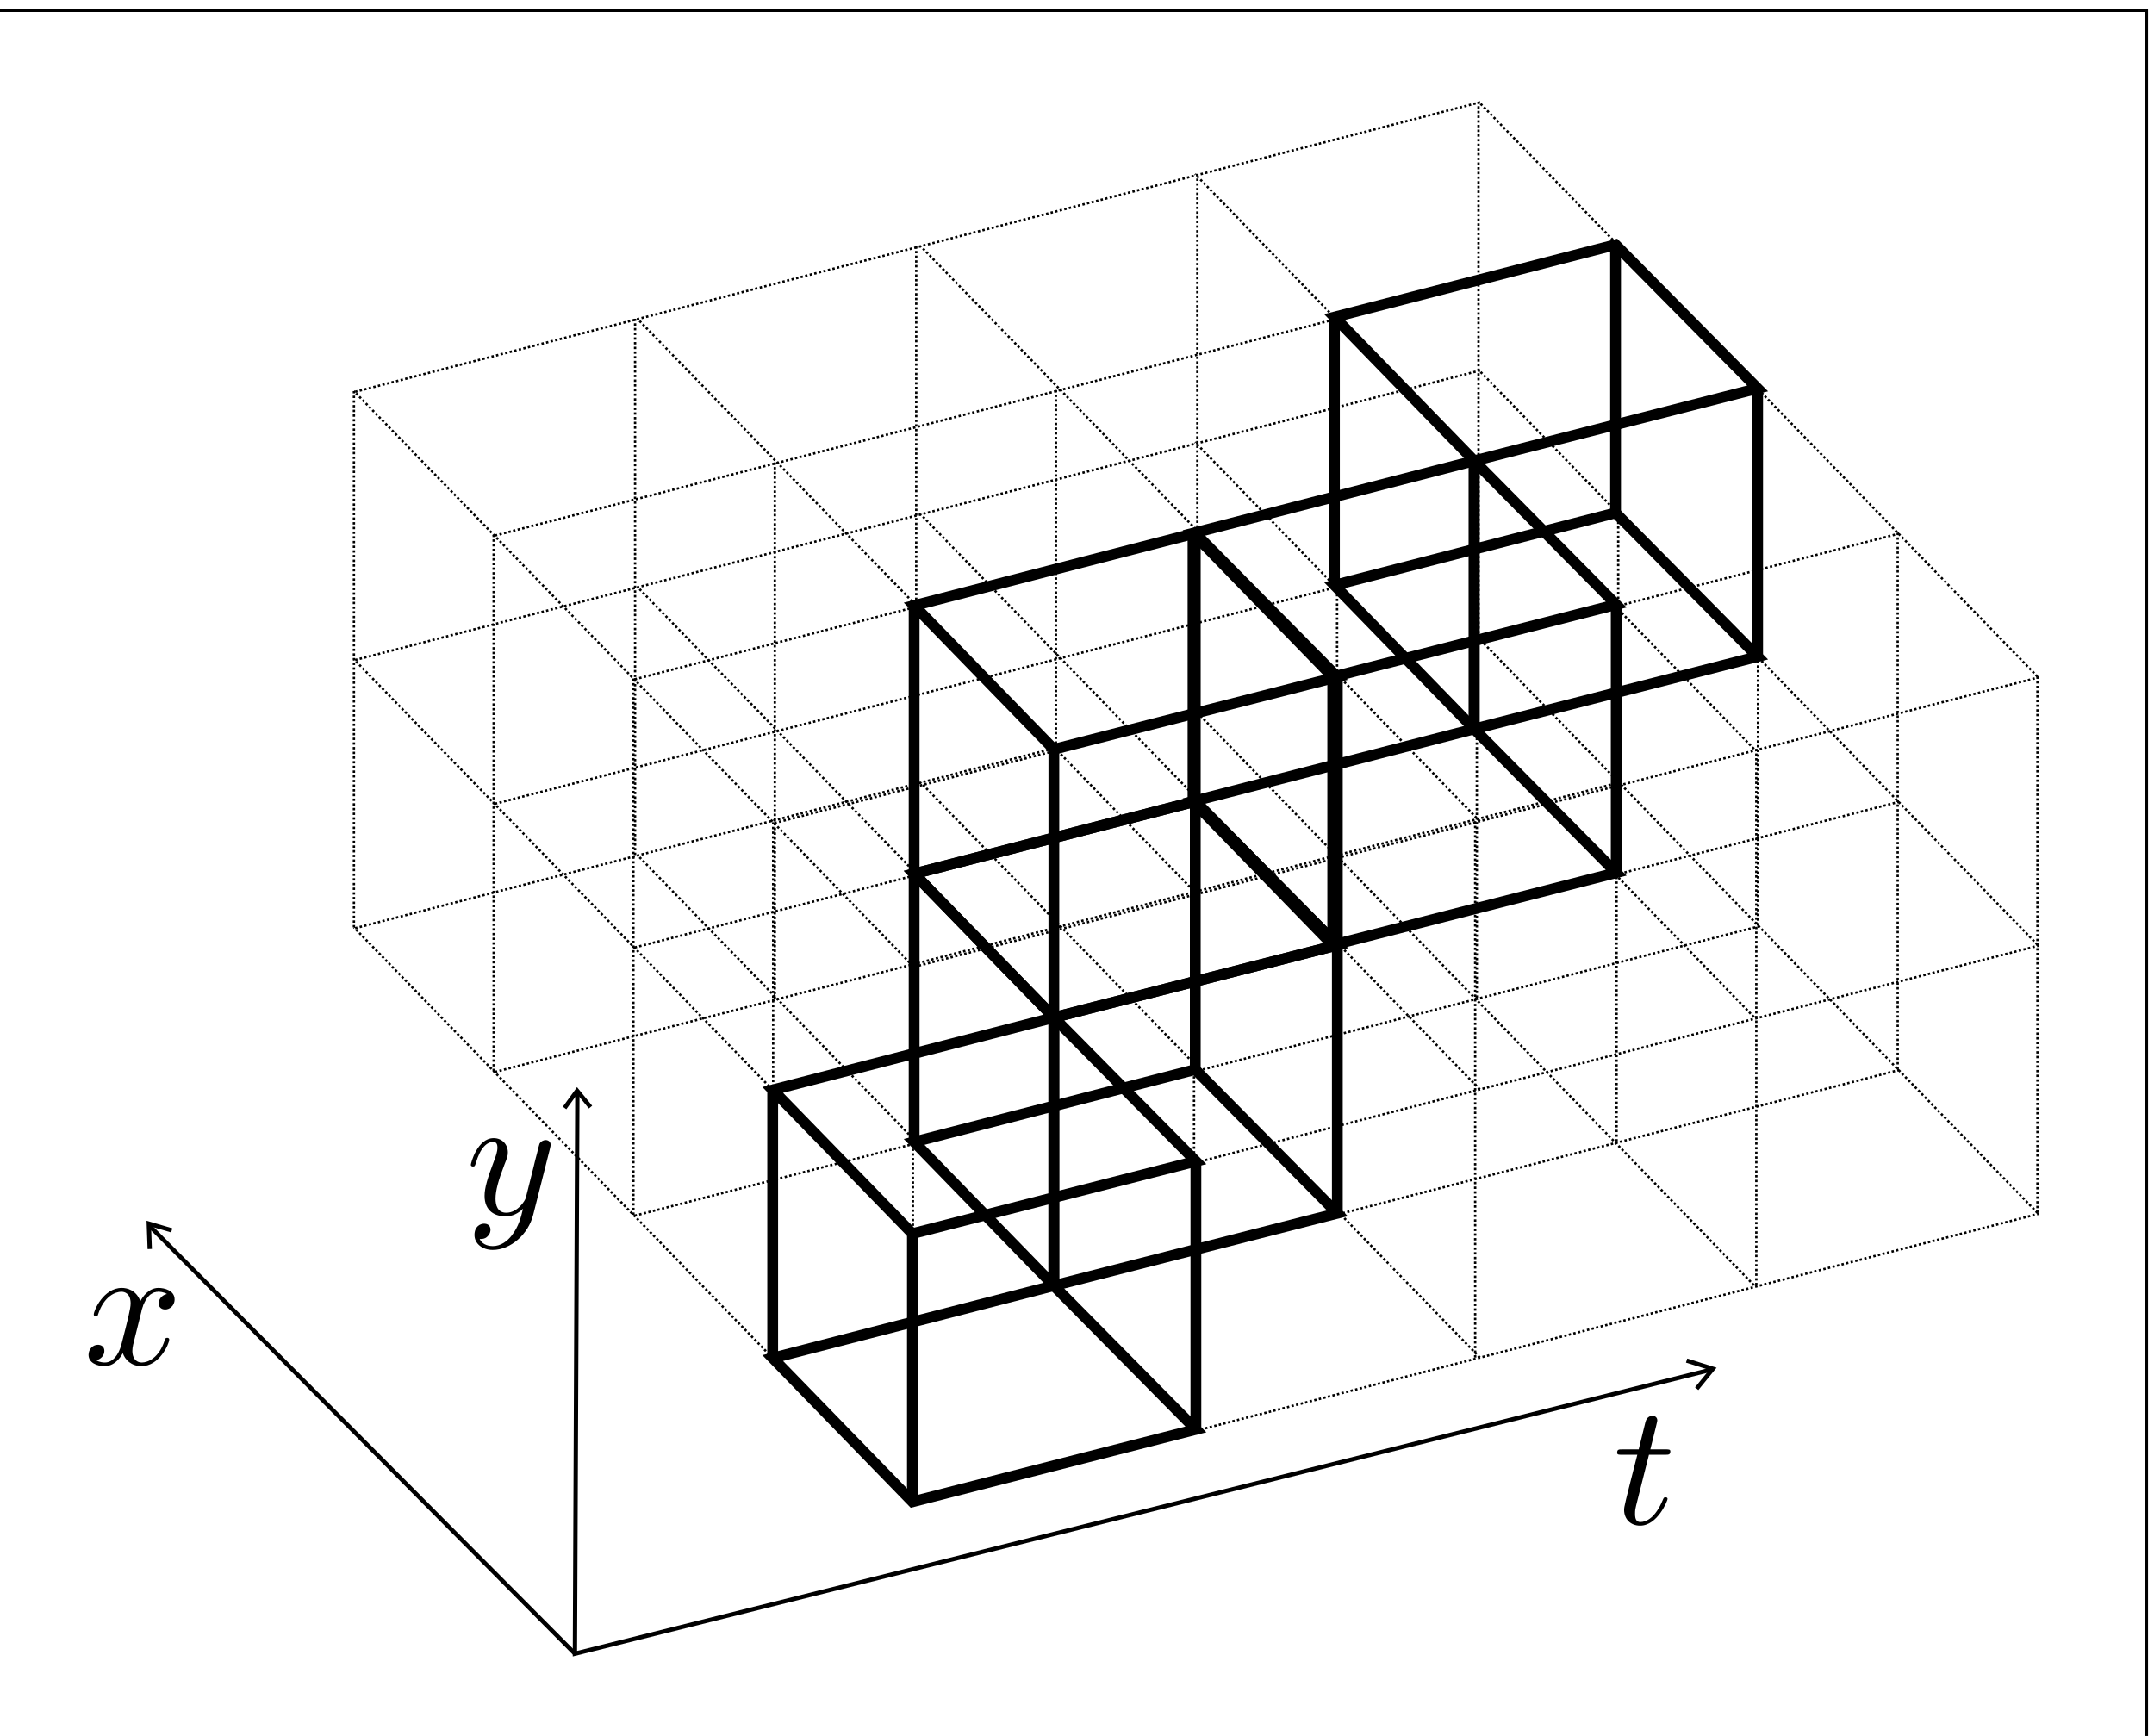 <?xml version="1.0" encoding="UTF-8" standalone="no"?>
<svg
   xmlns:ns0="http://www.iki.fi/pav/software/textext/"
   xmlns:dc="http://purl.org/dc/elements/1.1/"
   xmlns:cc="http://creativecommons.org/ns#"
   xmlns:rdf="http://www.w3.org/1999/02/22-rdf-syntax-ns#"
   xmlns:svg="http://www.w3.org/2000/svg"
   xmlns="http://www.w3.org/2000/svg"
   xmlns:sodipodi="http://sodipodi.sourceforge.net/DTD/sodipodi-0.dtd"
   xmlns:inkscape="http://www.inkscape.org/namespaces/inkscape"
   width="64.802mm"
   height="52.229mm"
   viewBox="0 0 64.802 52.229"
   version="1.1"
   id="svg359"
   inkscape:version="1.0.2 (1.0.2+r75+1)"
   sodipodi:docname="cp_scheme.svg">
  <defs
     id="defs353" />
  <sodipodi:namedview
     id="base"
     pagecolor="#ffffff"
     bordercolor="#666666"
     borderopacity="1.0"
     inkscape:pageopacity="0.0"
     inkscape:pageshadow="2"
     inkscape:zoom="2.8"
     inkscape:cx="127.20648"
     inkscape:cy="106.05061"
     inkscape:document-units="mm"
     inkscape:current-layer="g9091"
     inkscape:document-rotation="0"
     showgrid="false"
     inkscape:window-width="1920"
     inkscape:window-height="1016"
     inkscape:window-x="0"
     inkscape:window-y="27"
     inkscape:window-maximized="1" />
  <g
     inkscape:label="Layer 1"
     inkscape:groupmode="layer"
     id="layer1"
     transform="translate(-67.385,-88.034)">
    <g
       style="font-style:normal;font-variant:normal;font-weight:normal;font-stretch:normal;letter-spacing:normal;word-spacing:normal;text-anchor:start;display:inline;fill:none;stroke:#000000;stroke-linecap:butt;stroke-linejoin:miter;stroke-miterlimit:10.433;stroke-dasharray:none;stroke-dashoffset:0;stroke-opacity:1"
       ns0:preamble="/home/macaco/.config/inkscape/extensions/preamble.ini"
       ns0:text="$(x, y, t)$"
       word-spacing="normal"
       letter-spacing="normal"
       font-size-adjust="none"
       font-stretch="normal"
       font-weight="normal"
       font-variant="normal"
       font-style="normal"
       stroke-miterlimit="10.433"
       xml:space="preserve"
       transform="matrix(0.523,0,0,-0.523,-64.196,383.888)"
       id="g8240-1"><g
         id="g9091"
         transform="translate(-18.68,4.193)"><g
           transform="matrix(0.248,0,0,-0.248,325.639,781.532)"
           id="g6651"><path
             style="fill:none;fill-rule:evenodd;stroke:#000000;stroke-width:1px;stroke-linecap:butt;stroke-linejoin:miter;stroke-opacity:1"
             d="m -89.349,1140.96 -0.567,129.884 263.172,-65.793"
             id="path6633"
             inkscape:connector-curvature="0" /><path
             style="fill:none;fill-rule:evenodd;stroke:#000000;stroke-width:1px;stroke-linecap:butt;stroke-linejoin:miter;stroke-opacity:1"
             d="m -89.916,1270.844 -98.689,-99.257"
             id="path6635"
             inkscape:connector-curvature="0" /><path
             style="fill:none;fill-rule:evenodd;stroke:#000000;stroke-width:1px;stroke-linecap:butt;stroke-linejoin:miter;stroke-opacity:1"
             d="M -189.173,1170.879 Z"
             id="path6643"
             inkscape:connector-curvature="0" /><path
             style="fill:none;fill-rule:evenodd;stroke:#000000;stroke-width:1px;stroke-linecap:butt;stroke-linejoin:miter;stroke-opacity:1"
             d="m -188.535,1176.976 -0.213,-5.885 5.317,1.56"
             id="path6645"
             inkscape:connector-curvature="0" /><path
             style="fill:none;fill-rule:evenodd;stroke:#000000;stroke-width:1px;stroke-linecap:butt;stroke-linejoin:miter;stroke-opacity:1"
             d="m 167.938,1202.854 6.097,1.914 -3.758,4.608"
             id="path6647"
             inkscape:connector-curvature="0" /><path
             style="fill:none;fill-rule:evenodd;stroke:#000000;stroke-width:1px;stroke-linecap:butt;stroke-linejoin:miter;stroke-opacity:1"
             d="m -92.314,1144.265 2.908,-4.011 3.108,3.81"
             id="path6649"
             inkscape:connector-curvature="0" /></g><path
           inkscape:connector-curvature="0"
           id="path8224"
           d="M 611.386,527.577 551.733,466.22"
           style="fill:none;fill-rule:evenodd;stroke:#000000;stroke-width:0.25;stroke-linecap:butt;stroke-linejoin:miter;stroke-miterlimit:4;stroke-dasharray:0.25, 0.25;stroke-dashoffset:0;stroke-opacity:1"
           transform="matrix(0.539,0,0,-0.539,-6.756,759.436)" /><path
           inkscape:connector-curvature="0"
           id="path8224-2"
           d="M 611.386,470.339 551.733,408.983"
           style="fill:none;fill-rule:evenodd;stroke:#000000;stroke-width:0.25;stroke-linecap:butt;stroke-linejoin:miter;stroke-miterlimit:4;stroke-dasharray:0.25, 0.25;stroke-dashoffset:0;stroke-opacity:1"
           transform="matrix(0.539,0,0,-0.539,-6.756,759.436)" /><path
           inkscape:connector-curvature="0"
           id="path8224-9"
           d="M 611.386,498.958 551.733,437.602"
           style="fill:none;fill-rule:evenodd;stroke:#000000;stroke-width:0.25;stroke-linecap:butt;stroke-linejoin:miter;stroke-miterlimit:4;stroke-dasharray:0.25, 0.25;stroke-dashoffset:0;stroke-opacity:1"
           transform="matrix(0.539,0,0,-0.539,-6.756,759.436)" /><path
           inkscape:connector-curvature="0"
           id="path8224-1"
           d="M 671.89,512.131 612.238,450.775"
           style="fill:none;fill-rule:evenodd;stroke:#000000;stroke-width:0.25;stroke-linecap:butt;stroke-linejoin:miter;stroke-miterlimit:4;stroke-dasharray:0.25, 0.25;stroke-dashoffset:0;stroke-opacity:1"
           transform="matrix(0.539,0,0,-0.539,-6.756,759.436)" /><path
           inkscape:connector-curvature="0"
           id="path8224-2-0"
           d="M 671.89,454.894 612.238,393.537"
           style="fill:none;fill-rule:evenodd;stroke:#000000;stroke-width:0.25;stroke-linecap:butt;stroke-linejoin:miter;stroke-miterlimit:4;stroke-dasharray:0.25, 0.25;stroke-dashoffset:0;stroke-opacity:1"
           transform="matrix(0.539,0,0,-0.539,-6.756,759.436)" /><path
           inkscape:connector-curvature="0"
           id="path8224-9-4"
           d="M 671.89,483.513 612.238,422.156"
           style="fill:none;fill-rule:evenodd;stroke:#000000;stroke-width:0.25;stroke-linecap:butt;stroke-linejoin:miter;stroke-miterlimit:4;stroke-dasharray:0.25, 0.25;stroke-dashoffset:0;stroke-opacity:1"
           transform="matrix(0.539,0,0,-0.539,-6.756,759.436)" /><path
           inkscape:connector-curvature="0"
           id="path8224-22"
           d="M 641.638,519.854 581.986,458.498"
           style="fill:none;fill-rule:evenodd;stroke:#000000;stroke-width:0.25;stroke-linecap:butt;stroke-linejoin:miter;stroke-miterlimit:4;stroke-dasharray:0.25, 0.25;stroke-dashoffset:0;stroke-opacity:1"
           transform="matrix(0.539,0,0,-0.539,-6.756,759.436)" /><path
           inkscape:connector-curvature="0"
           id="path8224-2-05"
           d="M 641.638,462.616 581.986,401.26"
           style="fill:none;fill-rule:evenodd;stroke:#000000;stroke-width:0.25;stroke-linecap:butt;stroke-linejoin:miter;stroke-miterlimit:4;stroke-dasharray:0.25, 0.25;stroke-dashoffset:0;stroke-opacity:1"
           transform="matrix(0.539,0,0,-0.539,-6.756,759.436)" /><path
           inkscape:connector-curvature="0"
           id="path8224-9-5"
           d="M 641.638,491.235 581.986,429.879"
           style="fill:none;fill-rule:evenodd;stroke:#000000;stroke-width:0.25;stroke-linecap:butt;stroke-linejoin:miter;stroke-miterlimit:4;stroke-dasharray:0.25, 0.25;stroke-dashoffset:0;stroke-opacity:1"
           transform="matrix(0.539,0,0,-0.539,-6.756,759.436)" /><path
           inkscape:connector-curvature="0"
           id="path8224-0"
           d="M 701.148,504.409 641.496,443.052"
           style="fill:none;fill-rule:evenodd;stroke:#000000;stroke-width:0.25;stroke-linecap:butt;stroke-linejoin:miter;stroke-miterlimit:4;stroke-dasharray:0.25, 0.25;stroke-dashoffset:0;stroke-opacity:1"
           transform="matrix(0.539,0,0,-0.539,-6.756,759.436)" /><path
           inkscape:connector-curvature="0"
           id="path8224-2-2"
           d="M 701.148,447.171 641.496,385.814"
           style="fill:none;fill-rule:evenodd;stroke:#000000;stroke-width:0.25;stroke-linecap:butt;stroke-linejoin:miter;stroke-miterlimit:4;stroke-dasharray:0.25, 0.25;stroke-dashoffset:0;stroke-opacity:1"
           transform="matrix(0.539,0,0,-0.539,-6.756,759.436)" /><path
           inkscape:connector-curvature="0"
           id="path8224-9-8"
           d="M 701.148,475.79 641.496,414.433"
           style="fill:none;fill-rule:evenodd;stroke:#000000;stroke-width:0.25;stroke-linecap:butt;stroke-linejoin:miter;stroke-miterlimit:4;stroke-dasharray:0.25, 0.25;stroke-dashoffset:0;stroke-opacity:1"
           transform="matrix(0.539,0,0,-0.539,-6.756,759.436)" /><path
           inkscape:connector-curvature="0"
           id="path8224-8"
           d="m 731.4,496.686 -59.652,-61.357"
           style="fill:none;fill-rule:evenodd;stroke:#000000;stroke-width:0.25;stroke-linecap:butt;stroke-linejoin:miter;stroke-miterlimit:4;stroke-dasharray:0.25, 0.25;stroke-dashoffset:0;stroke-opacity:1"
           transform="matrix(0.539,0,0,-0.539,-6.756,759.436)" /><path
           inkscape:connector-curvature="0"
           id="path8224-2-04"
           d="m 731.4,439.448 -59.652,-61.357"
           style="fill:none;fill-rule:evenodd;stroke:#000000;stroke-width:0.25;stroke-linecap:butt;stroke-linejoin:miter;stroke-miterlimit:4;stroke-dasharray:0.25, 0.25;stroke-dashoffset:0;stroke-opacity:1"
           transform="matrix(0.539,0,0,-0.539,-6.756,759.436)" /><path
           inkscape:connector-curvature="0"
           id="path8224-9-0"
           d="m 731.4,468.067 -59.652,-61.357"
           style="fill:none;fill-rule:evenodd;stroke:#000000;stroke-width:0.25;stroke-linecap:butt;stroke-linejoin:miter;stroke-miterlimit:4;stroke-dasharray:0.25, 0.25;stroke-dashoffset:0;stroke-opacity:1"
           transform="matrix(0.539,0,0,-0.539,-6.756,759.436)" /><g
           style="stroke-width:0.5;stroke-miterlimit:4;stroke-dasharray:0.5, 0.5;stroke-dashoffset:0"
           transform="matrix(0.27,0,0,-0.27,297.135,892.035)"
           id="g8344"><path
             style="fill:none;fill-rule:evenodd;stroke:#000000;stroke-width:0.5;stroke-linecap:butt;stroke-linejoin:miter;stroke-miterlimit:4;stroke-dasharray:0.5, 0.5;stroke-dashoffset:0;stroke-opacity:1"
             d="M 95.268,1544.509 334.902,1482.828"
             id="path8312"
             inkscape:connector-curvature="0" /><path
             style="fill:none;fill-rule:evenodd;stroke:#000000;stroke-width:0.5;stroke-linecap:butt;stroke-linejoin:miter;stroke-miterlimit:4;stroke-dasharray:0.5, 0.5;stroke-dashoffset:0;stroke-opacity:1"
             d="M 95.268,1487.366 334.902,1425.685"
             id="path8312-9"
             inkscape:connector-curvature="0" /><path
             style="fill:none;fill-rule:evenodd;stroke:#000000;stroke-width:0.5;stroke-linecap:butt;stroke-linejoin:miter;stroke-miterlimit:4;stroke-dasharray:0.5, 0.5;stroke-dashoffset:0;stroke-opacity:1"
             d="M 95.268,1430.222 334.902,1368.541"
             id="path8312-9-1"
             inkscape:connector-curvature="0" /></g><g
           style="stroke-width:0.5;stroke-miterlimit:4;stroke-dasharray:0.5, 0.5;stroke-dashoffset:0"
           id="g8344-9"
           transform="matrix(0.27,0,0,-0.27,289.095,900.305)"><path
             style="fill:none;fill-rule:evenodd;stroke:#000000;stroke-width:0.5;stroke-linecap:butt;stroke-linejoin:miter;stroke-miterlimit:4;stroke-dasharray:0.5, 0.5;stroke-dashoffset:0;stroke-opacity:1"
             d="M 95.268,1544.509 334.902,1482.828"
             id="path8312-6"
             inkscape:connector-curvature="0" /><path
             style="fill:none;fill-rule:evenodd;stroke:#000000;stroke-width:0.5;stroke-linecap:butt;stroke-linejoin:miter;stroke-miterlimit:4;stroke-dasharray:0.5, 0.5;stroke-dashoffset:0;stroke-opacity:1"
             d="M 95.268,1487.366 334.902,1425.685"
             id="path8312-9-2"
             inkscape:connector-curvature="0" /><path
             style="fill:none;fill-rule:evenodd;stroke:#000000;stroke-width:0.5;stroke-linecap:butt;stroke-linejoin:miter;stroke-miterlimit:4;stroke-dasharray:0.5, 0.5;stroke-dashoffset:0;stroke-opacity:1"
             d="M 95.268,1430.222 334.902,1368.541"
             id="path8312-9-1-5"
             inkscape:connector-curvature="0" /></g><g
           style="stroke-width:0.5;stroke-miterlimit:4;stroke-dasharray:0.5, 0.5;stroke-dashoffset:0"
           id="g8344-4"
           transform="matrix(0.27,0,0,-0.27,281.055,908.575)"><path
             style="fill:none;fill-rule:evenodd;stroke:#000000;stroke-width:0.5;stroke-linecap:butt;stroke-linejoin:miter;stroke-miterlimit:4;stroke-dasharray:0.5, 0.5;stroke-dashoffset:0;stroke-opacity:1"
             d="M 95.268,1544.509 334.902,1482.828"
             id="path8312-4"
             inkscape:connector-curvature="0" /><path
             style="fill:none;fill-rule:evenodd;stroke:#000000;stroke-width:0.5;stroke-linecap:butt;stroke-linejoin:miter;stroke-miterlimit:4;stroke-dasharray:0.5, 0.5;stroke-dashoffset:0;stroke-opacity:1"
             d="M 95.268,1487.366 334.902,1425.685"
             id="path8312-9-9"
             inkscape:connector-curvature="0" /><path
             style="fill:none;fill-rule:evenodd;stroke:#000000;stroke-width:0.5;stroke-linecap:butt;stroke-linejoin:miter;stroke-miterlimit:4;stroke-dasharray:0.5, 0.5;stroke-dashoffset:0;stroke-opacity:1"
             d="M 95.268,1430.222 334.902,1368.541"
             id="path8312-9-1-9"
             inkscape:connector-curvature="0" /></g><g
           style="stroke-width:0.5;stroke-miterlimit:4;stroke-dasharray:0.5, 0.5;stroke-dashoffset:0"
           id="g8344-3"
           transform="matrix(0.27,0,0,-0.27,273.015,916.845)"><path
             style="fill:none;fill-rule:evenodd;stroke:#000000;stroke-width:0.5;stroke-linecap:butt;stroke-linejoin:miter;stroke-miterlimit:4;stroke-dasharray:0.5, 0.5;stroke-dashoffset:0;stroke-opacity:1"
             d="M 95.268,1544.509 334.902,1482.828"
             id="path8312-60"
             inkscape:connector-curvature="0" /><path
             style="fill:none;fill-rule:evenodd;stroke:#000000;stroke-width:0.5;stroke-linecap:butt;stroke-linejoin:miter;stroke-miterlimit:4;stroke-dasharray:0.5, 0.5;stroke-dashoffset:0;stroke-opacity:1"
             d="M 95.268,1487.366 334.902,1425.685"
             id="path8312-9-5"
             inkscape:connector-curvature="0" /><path
             style="fill:none;fill-rule:evenodd;stroke:#000000;stroke-width:0.5;stroke-linecap:butt;stroke-linejoin:miter;stroke-miterlimit:4;stroke-dasharray:0.5, 0.5;stroke-dashoffset:0;stroke-opacity:1"
             d="M 95.268,1430.222 334.902,1368.541"
             id="path8312-9-1-0"
             inkscape:connector-curvature="0" /></g><g
           style="stroke-width:0.5;stroke-miterlimit:4;stroke-dasharray:0.5, 0.5;stroke-dashoffset:0"
           id="g8344-2"
           transform="matrix(0.27,0,0,-0.27,264.975,925.114)"><path
             style="fill:none;fill-rule:evenodd;stroke:#000000;stroke-width:0.5;stroke-linecap:butt;stroke-linejoin:miter;stroke-miterlimit:4;stroke-dasharray:0.5, 0.5;stroke-dashoffset:0;stroke-opacity:1"
             d="M 95.268,1544.509 334.902,1482.828"
             id="path8312-94"
             inkscape:connector-curvature="0" /><path
             style="fill:none;fill-rule:evenodd;stroke:#000000;stroke-width:0.5;stroke-linecap:butt;stroke-linejoin:miter;stroke-miterlimit:4;stroke-dasharray:0.5, 0.5;stroke-dashoffset:0;stroke-opacity:1"
             d="M 95.268,1487.366 334.902,1425.685"
             id="path8312-9-3"
             inkscape:connector-curvature="0" /><path
             style="fill:none;fill-rule:evenodd;stroke:#000000;stroke-width:0.5;stroke-linecap:butt;stroke-linejoin:miter;stroke-miterlimit:4;stroke-dasharray:0.5, 0.5;stroke-dashoffset:0;stroke-opacity:1"
             d="M 95.268,1430.222 334.902,1368.541"
             id="path8312-9-1-51"
             inkscape:connector-curvature="0" /></g><path
           inkscape:connector-curvature="0"
           id="path8431"
           d="M 611.386,527.577 V 470.339"
           style="fill:none;fill-rule:evenodd;stroke:#000000;stroke-width:0.25;stroke-linecap:butt;stroke-linejoin:miter;stroke-miterlimit:4;stroke-dasharray:0.25, 0.25;stroke-dashoffset:0;stroke-opacity:1"
           transform="matrix(0.539,0,0,-0.539,-6.756,759.436)" /><path
           inkscape:connector-curvature="0"
           id="path8431-7"
           d="M 641.389,519.854 V 462.617"
           style="fill:none;fill-rule:evenodd;stroke:#000000;stroke-width:0.25;stroke-linecap:butt;stroke-linejoin:miter;stroke-miterlimit:4;stroke-dasharray:0.25, 0.25;stroke-dashoffset:0;stroke-opacity:1"
           transform="matrix(0.539,0,0,-0.539,-6.756,759.436)" /><path
           inkscape:connector-curvature="0"
           id="path8431-7-4"
           d="M 671.393,512.131 V 454.894"
           style="fill:none;fill-rule:evenodd;stroke:#000000;stroke-width:0.25;stroke-linecap:butt;stroke-linejoin:miter;stroke-miterlimit:4;stroke-dasharray:0.25, 0.25;stroke-dashoffset:0;stroke-opacity:1"
           transform="matrix(0.539,0,0,-0.539,-6.756,759.436)" /><path
           inkscape:connector-curvature="0"
           id="path8431-7-4-3"
           d="M 701.397,504.409 V 447.171"
           style="fill:none;fill-rule:evenodd;stroke:#000000;stroke-width:0.25;stroke-linecap:butt;stroke-linejoin:miter;stroke-miterlimit:4;stroke-dasharray:0.25, 0.25;stroke-dashoffset:0;stroke-opacity:1"
           transform="matrix(0.539,0,0,-0.539,-6.756,759.436)" /><path
           inkscape:connector-curvature="0"
           id="path8431-7-4-3-1"
           d="M 731.4,496.686 V 439.448"
           style="fill:none;fill-rule:evenodd;stroke:#000000;stroke-width:0.25;stroke-linecap:butt;stroke-linejoin:miter;stroke-miterlimit:4;stroke-dasharray:0.25, 0.25;stroke-dashoffset:0;stroke-opacity:1"
           transform="matrix(0.539,0,0,-0.539,-6.756,759.436)" /><path
           inkscape:connector-curvature="0"
           id="path8431-6"
           d="M 596.473,512.238 V 455"
           style="fill:none;fill-rule:evenodd;stroke:#000000;stroke-width:0.25;stroke-linecap:butt;stroke-linejoin:miter;stroke-miterlimit:4;stroke-dasharray:0.25, 0.25;stroke-dashoffset:0;stroke-opacity:1"
           transform="matrix(0.539,0,0,-0.539,-6.756,759.436)" /><path
           inkscape:connector-curvature="0"
           id="path8431-7-9"
           d="M 626.476,504.515 V 447.277"
           style="fill:none;fill-rule:evenodd;stroke:#000000;stroke-width:0.25;stroke-linecap:butt;stroke-linejoin:miter;stroke-miterlimit:4;stroke-dasharray:0.25, 0.25;stroke-dashoffset:0;stroke-opacity:1"
           transform="matrix(0.539,0,0,-0.539,-6.756,759.436)" /><path
           inkscape:connector-curvature="0"
           id="path8431-7-4-4"
           d="M 656.48,496.792 V 439.555"
           style="fill:none;fill-rule:evenodd;stroke:#000000;stroke-width:0.25;stroke-linecap:butt;stroke-linejoin:miter;stroke-miterlimit:4;stroke-dasharray:0.25, 0.25;stroke-dashoffset:0;stroke-opacity:1"
           transform="matrix(0.539,0,0,-0.539,-6.756,759.436)" /><path
           inkscape:connector-curvature="0"
           id="path8431-7-4-3-2"
           d="M 686.484,489.069 V 431.832"
           style="fill:none;fill-rule:evenodd;stroke:#000000;stroke-width:0.25;stroke-linecap:butt;stroke-linejoin:miter;stroke-miterlimit:4;stroke-dasharray:0.25, 0.25;stroke-dashoffset:0;stroke-opacity:1"
           transform="matrix(0.539,0,0,-0.539,-6.756,759.436)" /><path
           inkscape:connector-curvature="0"
           id="path8431-7-4-3-1-2"
           d="M 716.487,481.347 V 424.109"
           style="fill:none;fill-rule:evenodd;stroke:#000000;stroke-width:0.25;stroke-linecap:butt;stroke-linejoin:miter;stroke-miterlimit:4;stroke-dasharray:0.25, 0.25;stroke-dashoffset:0;stroke-opacity:1"
           transform="matrix(0.539,0,0,-0.539,-6.756,759.436)" /><path
           inkscape:connector-curvature="0"
           id="path8431-6-4"
           d="M 581.559,496.899 V 439.661"
           style="fill:none;fill-rule:evenodd;stroke:#000000;stroke-width:0.25;stroke-linecap:butt;stroke-linejoin:miter;stroke-miterlimit:4;stroke-dasharray:0.25, 0.25;stroke-dashoffset:0;stroke-opacity:1"
           transform="matrix(0.539,0,0,-0.539,-6.756,759.436)" /><path
           inkscape:connector-curvature="0"
           id="path8431-7-9-1"
           d="M 611.563,489.176 V 431.938"
           style="fill:none;fill-rule:evenodd;stroke:#000000;stroke-width:0.25;stroke-linecap:butt;stroke-linejoin:miter;stroke-miterlimit:4;stroke-dasharray:0.25, 0.25;stroke-dashoffset:0;stroke-opacity:1"
           transform="matrix(0.539,0,0,-0.539,-6.756,759.436)" /><path
           inkscape:connector-curvature="0"
           id="path8431-7-4-4-2"
           d="M 641.567,481.453 V 424.215"
           style="fill:none;fill-rule:evenodd;stroke:#000000;stroke-width:0.25;stroke-linecap:butt;stroke-linejoin:miter;stroke-miterlimit:4;stroke-dasharray:0.25, 0.25;stroke-dashoffset:0;stroke-opacity:1"
           transform="matrix(0.539,0,0,-0.539,-6.756,759.436)" /><path
           inkscape:connector-curvature="0"
           id="path8431-7-4-3-2-8"
           d="M 671.57,473.73 V 416.493"
           style="fill:none;fill-rule:evenodd;stroke:#000000;stroke-width:0.25;stroke-linecap:butt;stroke-linejoin:miter;stroke-miterlimit:4;stroke-dasharray:0.25, 0.25;stroke-dashoffset:0;stroke-opacity:1"
           transform="matrix(0.539,0,0,-0.539,-6.756,759.436)" /><path
           inkscape:connector-curvature="0"
           id="path8431-7-4-3-1-2-8"
           d="M 701.574,466.007 V 408.77"
           style="fill:none;fill-rule:evenodd;stroke:#000000;stroke-width:0.25;stroke-linecap:butt;stroke-linejoin:miter;stroke-miterlimit:4;stroke-dasharray:0.25, 0.25;stroke-dashoffset:0;stroke-opacity:1"
           transform="matrix(0.539,0,0,-0.539,-6.756,759.436)" /><path
           inkscape:connector-curvature="0"
           id="path8431-6-2"
           d="M 566.646,481.56 V 424.322"
           style="fill:none;fill-rule:evenodd;stroke:#000000;stroke-width:0.25;stroke-linecap:butt;stroke-linejoin:miter;stroke-miterlimit:4;stroke-dasharray:0.25, 0.25;stroke-dashoffset:0;stroke-opacity:1"
           transform="matrix(0.539,0,0,-0.539,-6.756,759.436)" /><path
           inkscape:connector-curvature="0"
           id="path8431-7-9-8"
           d="M 596.65,473.837 V 416.599"
           style="fill:none;fill-rule:evenodd;stroke:#000000;stroke-width:0.25;stroke-linecap:butt;stroke-linejoin:miter;stroke-miterlimit:4;stroke-dasharray:0.25, 0.25;stroke-dashoffset:0;stroke-opacity:1"
           transform="matrix(0.539,0,0,-0.539,-6.756,759.436)" /><path
           inkscape:connector-curvature="0"
           id="path8431-7-4-4-8"
           d="M 626.654,466.114 V 408.876"
           style="fill:none;fill-rule:evenodd;stroke:#000000;stroke-width:0.25;stroke-linecap:butt;stroke-linejoin:miter;stroke-miterlimit:4;stroke-dasharray:0.25, 0.25;stroke-dashoffset:0;stroke-opacity:1"
           transform="matrix(0.539,0,0,-0.539,-6.756,759.436)" /><path
           inkscape:connector-curvature="0"
           id="path8431-7-4-3-2-86"
           d="M 656.657,458.391 V 401.153"
           style="fill:none;fill-rule:evenodd;stroke:#000000;stroke-width:0.25;stroke-linecap:butt;stroke-linejoin:miter;stroke-miterlimit:4;stroke-dasharray:0.25, 0.25;stroke-dashoffset:0;stroke-opacity:1"
           transform="matrix(0.539,0,0,-0.539,-6.756,759.436)" /><path
           inkscape:connector-curvature="0"
           id="path8431-7-4-3-1-2-83"
           d="M 686.661,450.668 V 393.431"
           style="fill:none;fill-rule:evenodd;stroke:#000000;stroke-width:0.25;stroke-linecap:butt;stroke-linejoin:miter;stroke-miterlimit:4;stroke-dasharray:0.25, 0.25;stroke-dashoffset:0;stroke-opacity:1"
           transform="matrix(0.539,0,0,-0.539,-6.756,759.436)" /><path
           inkscape:connector-curvature="0"
           id="path8431-6-3"
           d="M 551.733,466.221 V 408.983"
           style="fill:none;fill-rule:evenodd;stroke:#000000;stroke-width:0.25;stroke-linecap:butt;stroke-linejoin:miter;stroke-miterlimit:4;stroke-dasharray:0.25, 0.25;stroke-dashoffset:0;stroke-opacity:1"
           transform="matrix(0.539,0,0,-0.539,-6.756,759.436)" /><path
           inkscape:connector-curvature="0"
           id="path8431-7-9-3"
           d="M 581.737,458.498 V 401.26"
           style="fill:none;fill-rule:evenodd;stroke:#000000;stroke-width:0.25;stroke-linecap:butt;stroke-linejoin:miter;stroke-miterlimit:4;stroke-dasharray:0.25, 0.25;stroke-dashoffset:0;stroke-opacity:1"
           transform="matrix(0.539,0,0,-0.539,-6.756,759.436)" /><path
           inkscape:connector-curvature="0"
           id="path8431-7-4-4-3"
           d="M 611.741,450.775 V 393.537"
           style="fill:none;fill-rule:evenodd;stroke:#000000;stroke-width:0.25;stroke-linecap:butt;stroke-linejoin:miter;stroke-miterlimit:4;stroke-dasharray:0.25, 0.25;stroke-dashoffset:0;stroke-opacity:1"
           transform="matrix(0.539,0,0,-0.539,-6.756,759.436)" /><path
           inkscape:connector-curvature="0"
           id="path8431-7-4-3-2-80"
           d="M 641.744,443.052 V 385.814"
           style="fill:none;fill-rule:evenodd;stroke:#000000;stroke-width:0.25;stroke-linecap:butt;stroke-linejoin:miter;stroke-miterlimit:4;stroke-dasharray:0.25, 0.25;stroke-dashoffset:0;stroke-opacity:1"
           transform="matrix(0.539,0,0,-0.539,-6.756,759.436)" /><path
           inkscape:connector-curvature="0"
           id="path8431-7-4-3-1-2-4"
           d="M 671.748,435.329 V 378.091"
           style="fill:none;fill-rule:evenodd;stroke:#000000;stroke-width:0.25;stroke-linecap:butt;stroke-linejoin:miter;stroke-miterlimit:4;stroke-dasharray:0.25, 0.25;stroke-dashoffset:0;stroke-opacity:1"
           transform="matrix(0.539,0,0,-0.539,-6.756,759.436)" /><g
           transform="matrix(0.539,0,0,-0.539,-118.835,882.189)"
           id="g8808"><path
             style="fill:none;fill-rule:evenodd;stroke:#000000;stroke-width:1.152;stroke-linecap:butt;stroke-linejoin:miter;stroke-miterlimit:4;stroke-dasharray:none;stroke-opacity:1"
             d="m 804.362,739.926 14.913,15.339 30.252,-7.723 -15.162,-15.339 z"
             id="path8654"
             inkscape:connector-curvature="0" /><path
             style="fill:none;fill-rule:evenodd;stroke:#000000;stroke-width:1.152;stroke-linecap:butt;stroke-linejoin:miter;stroke-miterlimit:4;stroke-dasharray:none;stroke-opacity:1"
             d="m 804.362,711.307 14.913,15.339 30.252,-7.723 -15.162,-15.339 z"
             id="path8654-7"
             inkscape:connector-curvature="0" /><path
             style="fill:none;fill-rule:evenodd;stroke:#000000;stroke-width:1.152;stroke-linecap:butt;stroke-linejoin:miter;stroke-miterlimit:4;stroke-dasharray:none;stroke-opacity:1"
             d="M 804.362,711.307 V 739.926"
             id="path8671"
             inkscape:connector-curvature="0" /><path
             style="fill:none;fill-rule:evenodd;stroke:#000000;stroke-width:1.152;stroke-linecap:butt;stroke-linejoin:miter;stroke-miterlimit:4;stroke-dasharray:none;stroke-opacity:1"
             d="m 819.275,726.647 v 28.619"
             id="path8671-6"
             inkscape:connector-curvature="0" /><path
             style="fill:none;fill-rule:evenodd;stroke:#000000;stroke-width:1.152;stroke-linecap:butt;stroke-linejoin:miter;stroke-miterlimit:4;stroke-dasharray:none;stroke-opacity:1"
             d="m 849.527,718.924 v 28.619"
             id="path8671-8"
             inkscape:connector-curvature="0" /><path
             style="fill:none;fill-rule:evenodd;stroke:#000000;stroke-width:1.152;stroke-linecap:butt;stroke-linejoin:miter;stroke-miterlimit:4;stroke-dasharray:none;stroke-opacity:1"
             d="m 834.366,703.585 v 28.619"
             id="path8671-9"
             inkscape:connector-curvature="0" /></g><g
           id="g8808-3"
           transform="matrix(0.539,0,0,-0.539,-110.699,894.622)"><path
             style="fill:none;fill-rule:evenodd;stroke:#000000;stroke-width:1.152;stroke-linecap:butt;stroke-linejoin:miter;stroke-miterlimit:4;stroke-dasharray:none;stroke-opacity:1"
             d="m 804.362,739.926 14.913,15.339 30.252,-7.723 -15.162,-15.339 z"
             id="path8654-9"
             inkscape:connector-curvature="0" /><path
             style="fill:none;fill-rule:evenodd;stroke:#000000;stroke-width:1.152;stroke-linecap:butt;stroke-linejoin:miter;stroke-miterlimit:4;stroke-dasharray:none;stroke-opacity:1"
             d="m 804.362,711.307 14.913,15.339 30.252,-7.723 -15.162,-15.339 z"
             id="path8654-7-2"
             inkscape:connector-curvature="0" /><path
             style="fill:none;fill-rule:evenodd;stroke:#000000;stroke-width:1.152;stroke-linecap:butt;stroke-linejoin:miter;stroke-miterlimit:4;stroke-dasharray:none;stroke-opacity:1"
             d="M 804.362,711.307 V 739.926"
             id="path8671-83"
             inkscape:connector-curvature="0" /><path
             style="fill:none;fill-rule:evenodd;stroke:#000000;stroke-width:1.152;stroke-linecap:butt;stroke-linejoin:miter;stroke-miterlimit:4;stroke-dasharray:none;stroke-opacity:1"
             d="m 819.275,726.647 v 28.619"
             id="path8671-6-0"
             inkscape:connector-curvature="0" /><path
             style="fill:none;fill-rule:evenodd;stroke:#000000;stroke-width:1.152;stroke-linecap:butt;stroke-linejoin:miter;stroke-miterlimit:4;stroke-dasharray:none;stroke-opacity:1"
             d="m 849.527,718.924 v 28.619"
             id="path8671-8-1"
             inkscape:connector-curvature="0" /><path
             style="fill:none;fill-rule:evenodd;stroke:#000000;stroke-width:1.152;stroke-linecap:butt;stroke-linejoin:miter;stroke-miterlimit:4;stroke-dasharray:none;stroke-opacity:1"
             d="m 834.366,703.585 v 28.619"
             id="path8671-9-7"
             inkscape:connector-curvature="0" /></g><g
           id="g8808-3-8"
           transform="matrix(0.539,0,0,-0.539,-110.699,910.051)"><path
             style="fill:none;fill-rule:evenodd;stroke:#000000;stroke-width:1.152;stroke-linecap:butt;stroke-linejoin:miter;stroke-miterlimit:4;stroke-dasharray:none;stroke-opacity:1"
             d="m 804.362,739.926 14.913,15.339 30.252,-7.723 -15.162,-15.339 z"
             id="path8654-9-9"
             inkscape:connector-curvature="0" /><path
             style="fill:none;fill-rule:evenodd;stroke:#000000;stroke-width:1.152;stroke-linecap:butt;stroke-linejoin:miter;stroke-miterlimit:4;stroke-dasharray:none;stroke-opacity:1"
             d="m 804.362,711.307 14.913,15.339 30.252,-7.723 -15.162,-15.339 z"
             id="path8654-7-2-1"
             inkscape:connector-curvature="0" /><path
             style="fill:none;fill-rule:evenodd;stroke:#000000;stroke-width:1.152;stroke-linecap:butt;stroke-linejoin:miter;stroke-miterlimit:4;stroke-dasharray:none;stroke-opacity:1"
             d="M 804.362,711.307 V 739.926"
             id="path8671-83-5"
             inkscape:connector-curvature="0" /><path
             style="fill:none;fill-rule:evenodd;stroke:#000000;stroke-width:1.152;stroke-linecap:butt;stroke-linejoin:miter;stroke-miterlimit:4;stroke-dasharray:none;stroke-opacity:1"
             d="m 819.275,726.647 v 28.619"
             id="path8671-6-0-4"
             inkscape:connector-curvature="0" /><path
             style="fill:none;fill-rule:evenodd;stroke:#000000;stroke-width:1.152;stroke-linecap:butt;stroke-linejoin:miter;stroke-miterlimit:4;stroke-dasharray:none;stroke-opacity:1"
             d="m 849.527,718.924 v 28.619"
             id="path8671-8-1-9"
             inkscape:connector-curvature="0" /><path
             style="fill:none;fill-rule:evenodd;stroke:#000000;stroke-width:1.152;stroke-linecap:butt;stroke-linejoin:miter;stroke-miterlimit:4;stroke-dasharray:none;stroke-opacity:1"
             d="m 834.366,703.585 v 28.619"
             id="path8671-9-7-2"
             inkscape:connector-curvature="0" /></g><g
           id="g8808-3-5"
           transform="matrix(0.539,0,0,-0.539,-94.657,914.215)"><path
             style="fill:none;fill-rule:evenodd;stroke:#000000;stroke-width:1.152;stroke-linecap:butt;stroke-linejoin:miter;stroke-miterlimit:4;stroke-dasharray:none;stroke-opacity:1"
             d="m 804.362,739.926 14.913,15.339 30.252,-7.723 -15.162,-15.339 z"
             id="path8654-9-7"
             inkscape:connector-curvature="0" /><path
             style="fill:none;fill-rule:evenodd;stroke:#000000;stroke-width:1.152;stroke-linecap:butt;stroke-linejoin:miter;stroke-miterlimit:4;stroke-dasharray:none;stroke-opacity:1"
             d="m 804.362,711.307 14.913,15.339 30.252,-7.723 -15.162,-15.339 z"
             id="path8654-7-2-4"
             inkscape:connector-curvature="0" /><path
             style="fill:none;fill-rule:evenodd;stroke:#000000;stroke-width:1.152;stroke-linecap:butt;stroke-linejoin:miter;stroke-miterlimit:4;stroke-dasharray:none;stroke-opacity:1"
             d="M 804.362,711.307 V 739.926"
             id="path8671-83-9"
             inkscape:connector-curvature="0" /><path
             style="fill:none;fill-rule:evenodd;stroke:#000000;stroke-width:1.152;stroke-linecap:butt;stroke-linejoin:miter;stroke-miterlimit:4;stroke-dasharray:none;stroke-opacity:1"
             d="m 819.275,726.647 v 28.619"
             id="path8671-6-0-9"
             inkscape:connector-curvature="0" /><path
             style="fill:none;fill-rule:evenodd;stroke:#000000;stroke-width:1.152;stroke-linecap:butt;stroke-linejoin:miter;stroke-miterlimit:4;stroke-dasharray:none;stroke-opacity:1"
             d="m 849.527,718.924 v 28.619"
             id="path8671-8-1-4"
             inkscape:connector-curvature="0" /><path
             style="fill:none;fill-rule:evenodd;stroke:#000000;stroke-width:1.152;stroke-linecap:butt;stroke-linejoin:miter;stroke-miterlimit:4;stroke-dasharray:none;stroke-opacity:1"
             d="m 834.366,703.585 v 28.619"
             id="path8671-9-7-5"
             inkscape:connector-curvature="0" /></g><g
           id="g8808-3-9"
           transform="matrix(0.539,0,0,-0.539,-86.522,926.648)"><path
             style="fill:none;fill-rule:evenodd;stroke:#000000;stroke-width:1.152;stroke-linecap:butt;stroke-linejoin:miter;stroke-miterlimit:4;stroke-dasharray:none;stroke-opacity:1"
             d="m 804.362,739.926 14.913,15.339 30.252,-7.723 -15.162,-15.339 z"
             id="path8654-9-3"
             inkscape:connector-curvature="0" /><path
             style="fill:none;fill-rule:evenodd;stroke:#000000;stroke-width:1.152;stroke-linecap:butt;stroke-linejoin:miter;stroke-miterlimit:4;stroke-dasharray:none;stroke-opacity:1"
             d="m 804.362,711.307 14.913,15.339 30.252,-7.723 -15.162,-15.339 z"
             id="path8654-7-2-5"
             inkscape:connector-curvature="0" /><path
             style="fill:none;fill-rule:evenodd;stroke:#000000;stroke-width:1.152;stroke-linecap:butt;stroke-linejoin:miter;stroke-miterlimit:4;stroke-dasharray:none;stroke-opacity:1"
             d="M 804.362,711.307 V 739.926"
             id="path8671-83-7"
             inkscape:connector-curvature="0" /><path
             style="fill:none;fill-rule:evenodd;stroke:#000000;stroke-width:1.152;stroke-linecap:butt;stroke-linejoin:miter;stroke-miterlimit:4;stroke-dasharray:none;stroke-opacity:1"
             d="m 819.275,726.647 v 28.619"
             id="path8671-6-0-0"
             inkscape:connector-curvature="0" /><path
             style="fill:none;fill-rule:evenodd;stroke:#000000;stroke-width:1.152;stroke-linecap:butt;stroke-linejoin:miter;stroke-miterlimit:4;stroke-dasharray:none;stroke-opacity:1"
             d="m 849.527,718.924 v 28.619"
             id="path8671-8-1-8"
             inkscape:connector-curvature="0" /><path
             style="fill:none;fill-rule:evenodd;stroke:#000000;stroke-width:1.152;stroke-linecap:butt;stroke-linejoin:miter;stroke-miterlimit:4;stroke-dasharray:none;stroke-opacity:1"
             d="m 834.366,703.585 v 28.619"
             id="path8671-9-7-1"
             inkscape:connector-curvature="0" /></g><path
           d="m 301.903,495.408 v 0.01 0 0.01 0 l 0.01,0.02 v 0.01 0.01 0.01 l 0.01,0.01 v 0 0.01 0.01 0.01 l 0.01,0.01 v 0 0.01 0 0.01 0.01 0 0.01 0 0.01 l 0.01,0.01 v 0.01 0.01 0.01 0.01 0 0.01 c 0,0.18 -0.14,0.27 -0.29,0.27 -0.1,0 -0.26,-0.06 -0.35,-0.21 -0.02,-0.05 -0.1,-0.36 -0.14,-0.54 -0.07,-0.26 -0.14,-0.53 -0.2,-0.79 l -0.45,-1.79 c -0.04,-0.15 -0.46,-0.85 -1.12,-0.85 -0.51,0 -0.62,0.44 -0.62,0.81 0,0.46 0.17,1.07 0.51,1.95 0.16,0.4 0.2,0.51 0.2,0.71 0,0.45 -0.32,0.82 -0.82,0.82 -0.94,0 -1.31,-1.45 -1.31,-1.53 0,-0.1 0.1,-0.1 0.12,-0.1 0.1,0 0.11,0.02 0.16,0.17 0.27,0.94 0.66,1.24 1,1.24 0.08,0 0.25,0 0.25,-0.32 0,-0.25 -0.1,-0.51 -0.17,-0.7 -0.4,-1.05 -0.57,-1.62 -0.57,-2.08 0,-0.89 0.62,-1.18 1.21,-1.18 0.39,0 0.73,0.17 1,0.44 -0.12,-0.51 -0.24,-1 -0.64,-1.53 -0.26,-0.34 -0.64,-0.62 -1.1,-0.62 -0.14,0 -0.58,0.03 -0.75,0.41 0.16,0 0.28,0 0.42,0.12 0.1,0.09 0.2,0.22 0.2,0.41 0,0.31 -0.26,0.35 -0.36,0.35 -0.23,0 -0.56,-0.16 -0.56,-0.65 0,-0.49 0.44,-0.86 1.05,-0.86 1.03,0 2.05,0.9 2.33,2.03 z"
           id="path8248-1"
           inkscape:connector-curvature="0"
           style="fill:#000000;stroke-width:0" /><path
           d="m 365.122,477.807 h 0.93 c 0.2,0 0.3,0 0.3,0.2 0,0.11 -0.1,0.11 -0.28,0.11 h -0.87 c 0.35,1.41 0.4,1.61 0.4,1.66 0,0.17 -0.12,0.27 -0.29,0.27 -0.03,0 -0.3,-0.01 -0.39,-0.35 l -0.39,-1.58 h -0.94 c -0.2,0 -0.3,0 -0.3,-0.19 0,-0.12 0.08,-0.12 0.28,-0.12 h 0.88 c -0.72,-2.82 -0.76,-2.99 -0.76,-3.17 0,-0.54 0.38,-0.91 0.92,-0.91 1.01,0 1.58,1.45 1.58,1.53 0,0.1 -0.08,0.1 -0.12,0.1 -0.09,0 -0.1,-0.03 -0.15,-0.14 -0.43,-1.04 -0.95,-1.28 -1.29,-1.28 -0.21,0 -0.31,0.13 -0.31,0.46 0,0.24 0.02,0.31 0.06,0.48 z"
           id="path8252-0"
           inkscape:connector-curvature="0"
           style="fill:#000000;stroke-width:0" /><path
           d="m 278.392,486.002 0.01,0.03 v 0.03 l 0.01,0.03 0.01,0.04 0.01,0.04 0.01,0.04 0.02,0.04 0.01,0.05 0.02,0.04 0.01,0.05 0.02,0.05 0.02,0.05 0.03,0.05 0.02,0.05 0.03,0.05 0.02,0.05 0.03,0.05 0.03,0.04 0.04,0.05 0.03,0.04 0.04,0.05 0.04,0.04 0.04,0.04 0.04,0.03 0.05,0.03 0.05,0.03 0.02,0.01 0.03,0.02 0.03,0.01 0.02,0.01 0.03,0.01 h 0.03 l 0.03,0.01 0.03,0.01 h 0.03 0.03 l 0.03,0.01 h 0.03 c 0.05,0 0.29,0 0.5,-0.13 -0.28,-0.05 -0.48,-0.3 -0.48,-0.54 0,-0.16 0.11,-0.35 0.38,-0.35 0.22,0 0.54,0.18 0.54,0.58 0,0.52 -0.59,0.66 -0.93,0.66 -0.57,0 -0.92,-0.53 -1.04,-0.76 -0.25,0.66 -0.79,0.76 -1.07,0.76 -1.04,0 -1.61,-1.29 -1.61,-1.53 0,-0.1 0.1,-0.1 0.12,-0.1 0.08,0 0.11,0.02 0.13,0.11 0.34,1.05 1,1.3 1.34,1.3 0.18,0 0.53,-0.09 0.53,-0.67 0,-0.31 -0.17,-0.97 -0.53,-2.36 -0.16,-0.62 -0.51,-1.04 -0.95,-1.04 -0.06,0 -0.29,0 -0.5,0.13 0.25,0.05 0.47,0.26 0.47,0.54 0,0.27 -0.22,0.35 -0.37,0.35 -0.3,0 -0.54,-0.26 -0.54,-0.58 0,-0.46 0.49,-0.65 0.93,-0.65 0.66,0 1.01,0.69 1.04,0.75 0.12,-0.37 0.48,-0.75 1.08,-0.75 1.02,0 1.59,1.28 1.59,1.53 0,0.1 -0.09,0.1 -0.12,0.1 -0.09,0 -0.11,-0.05 -0.13,-0.11 -0.33,-1.07 -1,-1.31 -1.32,-1.31 -0.39,0 -0.55,0.32 -0.55,0.66 0,0.22 0.06,0.44 0.17,0.87 z"
           id="path8244-6-3"
           inkscape:connector-curvature="0"
           style="font-style:normal;font-variant:normal;font-weight:normal;font-stretch:normal;letter-spacing:normal;word-spacing:normal;text-anchor:start;display:inline;fill:#000000;stroke:#000000;stroke-width:0;stroke-linecap:butt;stroke-linejoin:miter;stroke-miterlimit:10.433;stroke-dasharray:none;stroke-dashoffset:0;stroke-opacity:1" /><rect
           transform="scale(1,-1)"
           y="-560.887"
           x="270.125"
           height="99.601"
           width="123.618"
           id="rect8987"
           style="fill:none;fill-opacity:1;stroke-width:0.173;stroke-miterlimit:4;stroke-dasharray:none;stroke-dashoffset:0" /></g></g>
  </g>
</svg>
